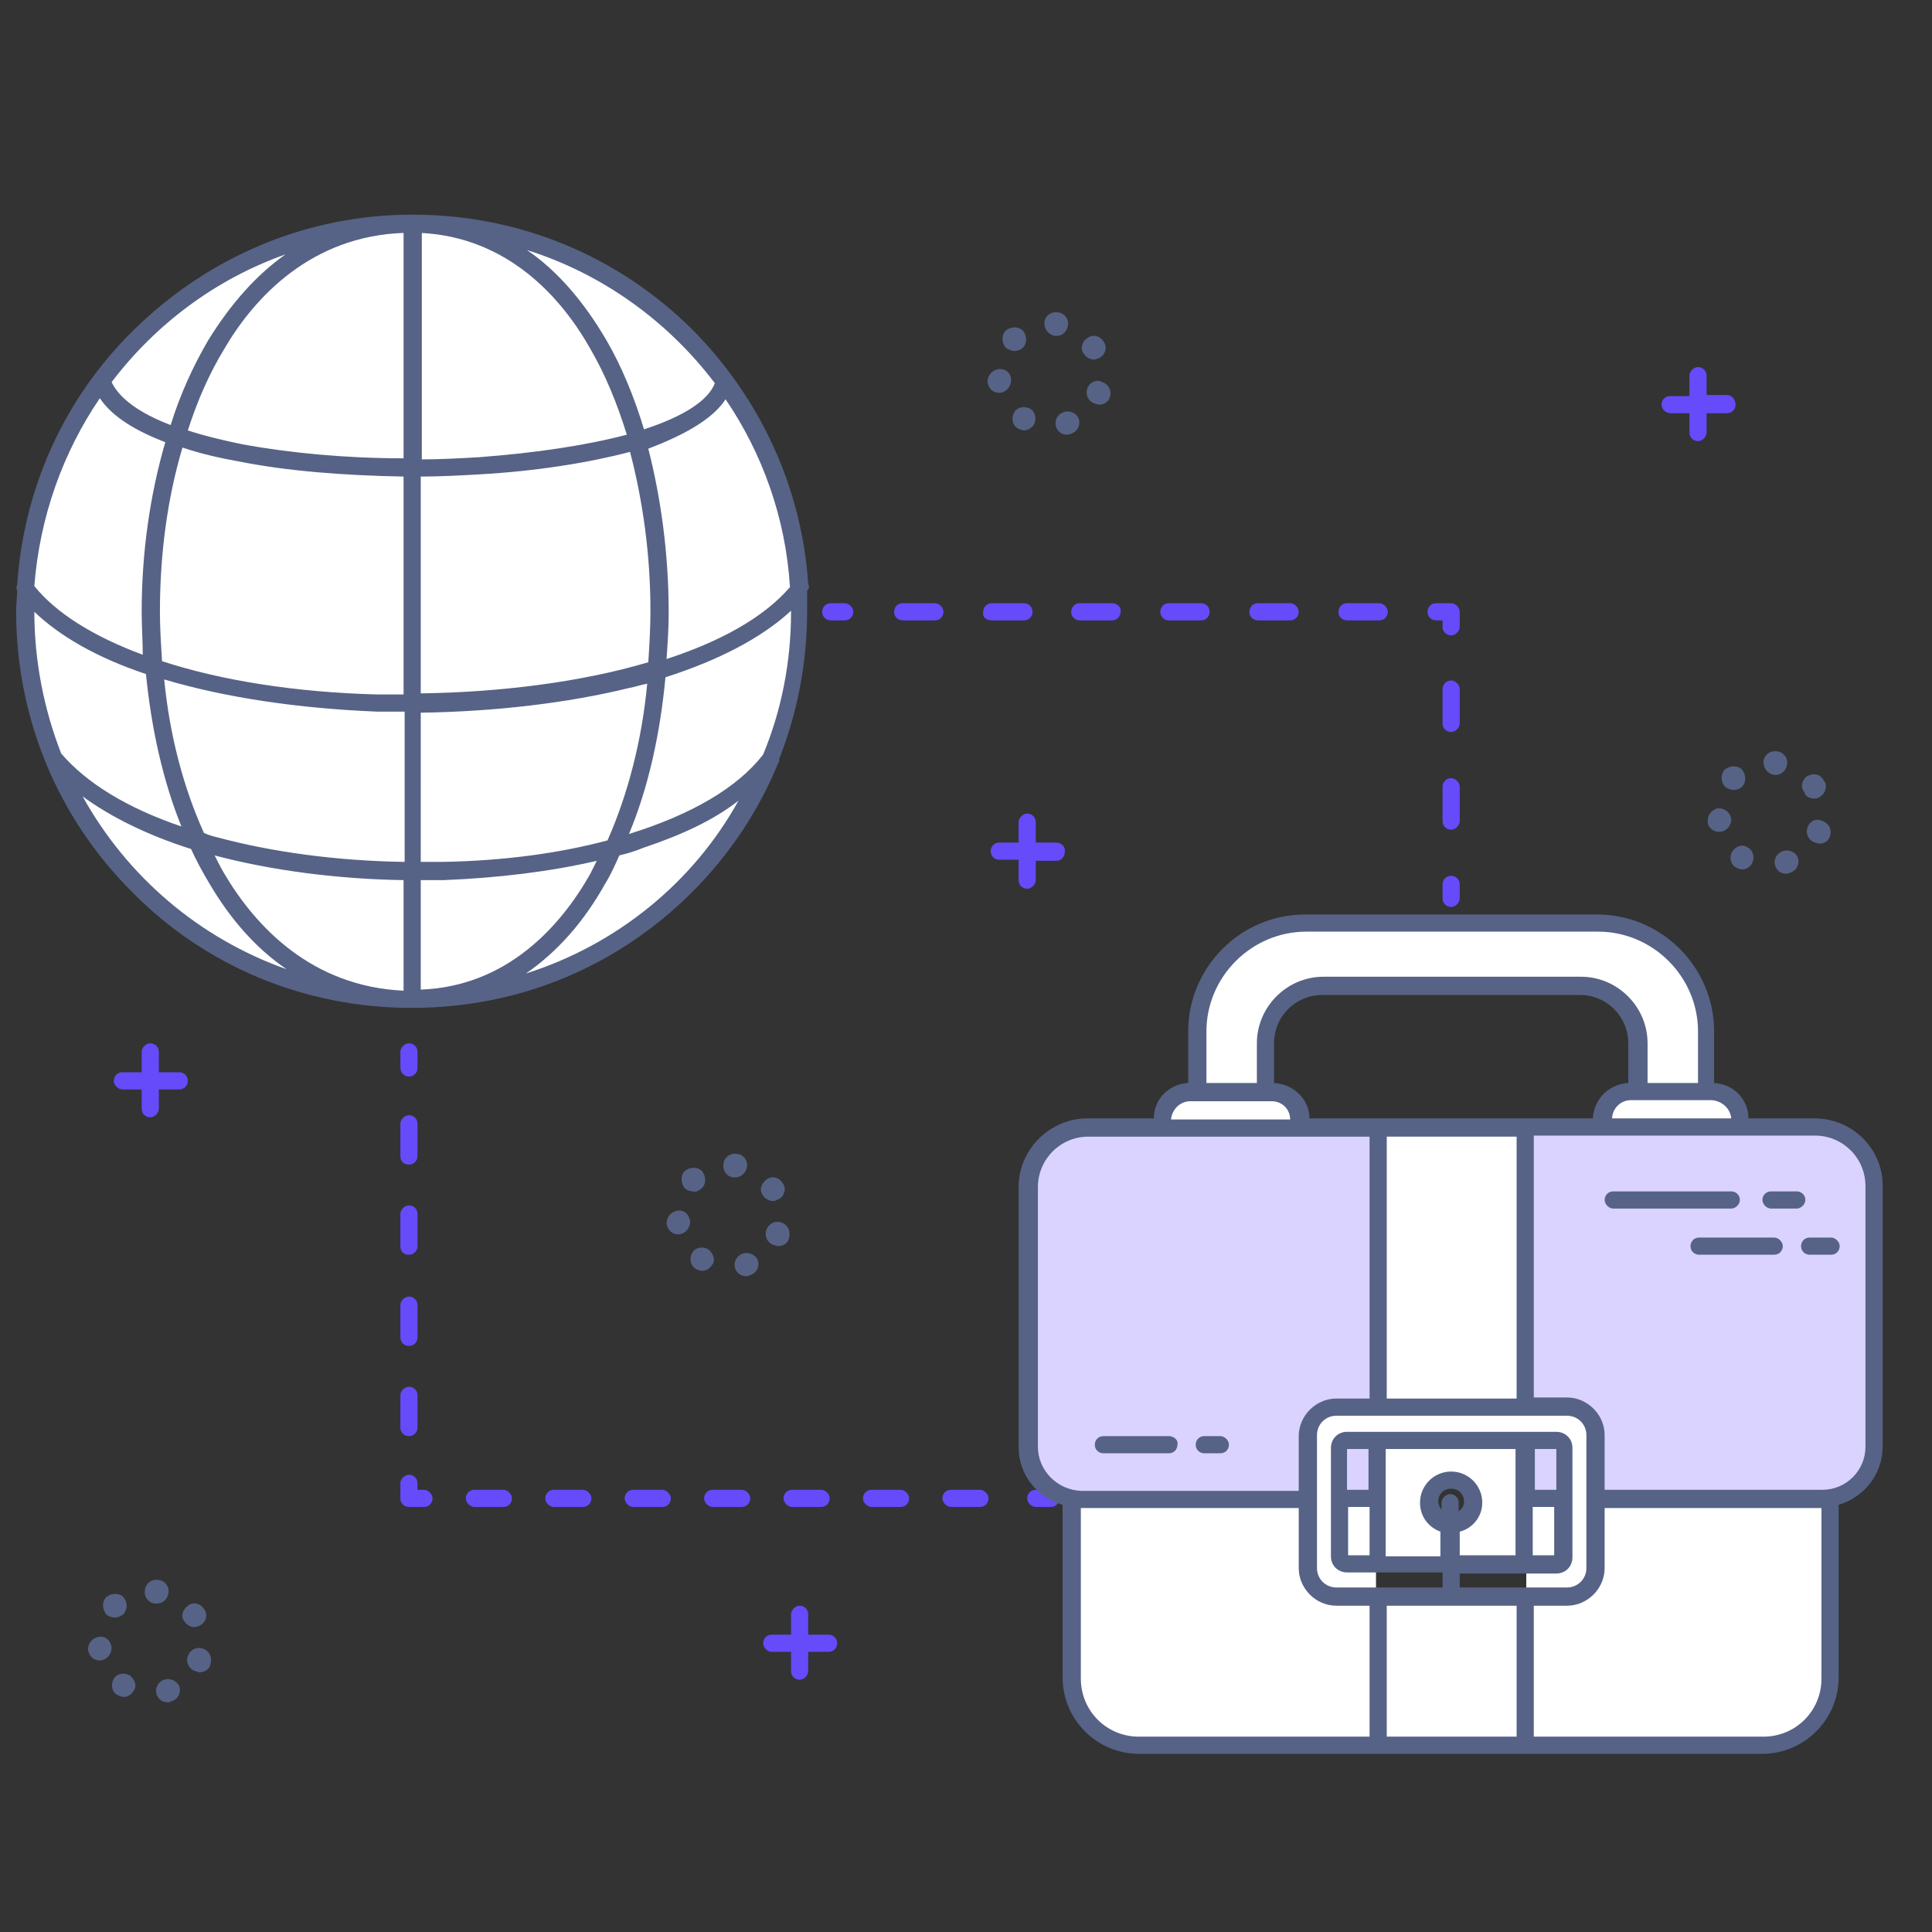 <?xml version="1.0" encoding="utf-8"?>
<!-- Generator: Adobe Illustrator 22.1.0, SVG Export Plug-In . SVG Version: 6.00 Build 0)  -->
<svg version="1.1" id="Слой_1" xmlns="http://www.w3.org/2000/svg" xmlns:xlink="http://www.w3.org/1999/xlink" x="0px" y="0px"
	 viewBox="0 0 180 180" style="enable-background:new 0 0 180 180;" xml:space="preserve">
<rect x="0" y="0" width="180" height="180" fill="#333333" stroke="none"/>
<style type="text/css">
	.st0{fill:#FFFFFF;}
	.st1{fill:#DAD3FF;}
	.st2{fill:#654BFA;}
	.st3{fill:#566386;}
</style>
<g id="Group-2">
	<g>
		<polygon class="st0" points="149,139.9 149,133.7 147.2,131.2 146.7,131.2 123.7,131.2 123.2,131.2 121.4,133.7 121.4,139.9 
			99.6,139.9 100.1,157.6 101.8,161 105.7,162.5 128.2,162.5 128.2,139.9 124.9,139.9 125,134.4 126.2,134.1 135.2,133.9 
			144.2,134.1 145.4,134.4 145.5,139.9 142.2,139.9 142.2,162.5 164.7,162.5 168.6,161 170.3,157.6 170.8,139.9 		"/>
		<polygon class="st0" points="121.3,102.9 118.3,101.5 117.8,96.5 120.3,92.5 127.8,91.8 148.8,91.8 151.6,93.9 152.8,96.5 
			152.8,100.4 152.5,102.3 149.7,102.9 149.7,105.2 162.1,105.2 162.1,102.9 159.1,101.5 159.1,95 157.3,90.9 153.8,87.6 
			149.7,86.2 119.7,86.5 115.2,88.4 112.2,92.5 111.5,98.6 111.5,101.5 109.2,102.9 108.2,104.6 121.3,104.6 		"/>
	</g>
	<g>
		<ellipse class="st0" cx="38.4" cy="57" rx="36.1" ry="36.2"/>
		<rect x="128.4" y="105" class="st0" width="13.7" height="25.7"/>
		<rect x="128.4" y="149" class="st0" width="13.7" height="13.3"/>
		<path class="st0" d="M142.1,134.4h-13.7v11.1h13.7V134.4z M135.2,142c-1.1,0-2-0.9-2-2c0-1.1,0.9-2,2-2c1.1,0,2,0.9,2,2
			C137.3,141.1,136.4,142,135.2,142z"/>
	</g>
	<g>
		<path class="st1" d="M95.8,110.7v23.6c0,3.1,2.5,5.6,5.6,5.6h19.9l0-5.7c0-2,1.7-3.6,3.6-3.5l3.4,0.1v-25.6h-26.9
			C98.3,105.1,95.8,107.6,95.8,110.7z"/>
		<path class="st1" d="M169.4,105.1h-26.9v25.6h3.4c1.8,0,3.3,1.5,3.3,3.3l0,5.9h20.3c3.1,0,5.6-2.5,5.6-5.6v-23.6
			C175,107.6,172.5,105.1,169.4,105.1z"/>
		<rect x="142.1" y="134.1" class="st1" width="3.4" height="5.5"/>
		<rect x="125" y="134.4" class="st1" width="3" height="5.3"/>
	</g>
	<g>
		<path class="st2" d="M38.1,100.3c0.5,0,0.8-0.4,0.8-0.8V98c0-0.5-0.4-0.8-0.8-0.8s-0.8,0.4-0.8,0.8v1.4
			C37.3,99.9,37.6,100.3,38.1,100.3z"/>
		<path class="st2" d="M38.1,116.9c0.5,0,0.8-0.4,0.8-0.8v-3c0-0.5-0.4-0.8-0.8-0.8s-0.8,0.4-0.8,0.8v3
			C37.3,116.6,37.6,116.9,38.1,116.9z"/>
		<path class="st2" d="M38.1,125.4c0.5,0,0.8-0.4,0.8-0.8v-3c0-0.5-0.4-0.8-0.8-0.8s-0.8,0.4-0.8,0.8v3
			C37.3,125,37.6,125.4,38.1,125.4z"/>
		<path class="st2" d="M38.1,133.8c0.5,0,0.8-0.4,0.8-0.8v-3c0-0.5-0.4-0.8-0.8-0.8s-0.8,0.4-0.8,0.8v3
			C37.3,133.4,37.6,133.8,38.1,133.8z"/>
		<path class="st2" d="M38.1,108.5c0.5,0,0.8-0.4,0.8-0.8v-3c0-0.5-0.4-0.8-0.8-0.8s-0.8,0.4-0.8,0.8v3
			C37.3,108.2,37.6,108.5,38.1,108.5z"/>
		<path class="st2" d="M39.5,138.8h-0.6v-0.6c0-0.5-0.4-0.8-0.8-0.8s-0.8,0.4-0.8,0.8v1.4c0,0.5,0.4,0.8,0.8,0.8h1.4
			c0.5,0,0.8-0.4,0.8-0.8S39.9,138.8,39.5,138.8z"/>
		<path class="st2" d="M91.3,138.8h-2.7c-0.5,0-0.8,0.4-0.8,0.8s0.4,0.8,0.8,0.8h2.7c0.5,0,0.8-0.4,0.8-0.8S91.7,138.8,91.3,138.8z"
			/>
		<path class="st2" d="M61.7,138.8H59c-0.5,0-0.8,0.4-0.8,0.8s0.4,0.8,0.8,0.8h2.7c0.5,0,0.8-0.4,0.8-0.8S62.1,138.8,61.7,138.8z"/>
		<path class="st2" d="M54.3,138.8h-2.7c-0.5,0-0.8,0.4-0.8,0.8s0.4,0.8,0.8,0.8h2.7c0.5,0,0.8-0.4,0.8-0.8S54.7,138.8,54.3,138.8z"
			/>
		<path class="st2" d="M83.9,138.8h-2.7c-0.5,0-0.8,0.4-0.8,0.8s0.4,0.8,0.8,0.8h2.7c0.5,0,0.8-0.4,0.8-0.8S84.3,138.8,83.9,138.8z"
			/>
		<path class="st2" d="M69.1,138.8h-2.7c-0.5,0-0.8,0.4-0.8,0.8s0.4,0.8,0.8,0.8h2.7c0.5,0,0.8-0.4,0.8-0.8S69.5,138.8,69.1,138.8z"
			/>
		<path class="st2" d="M73.8,140.4h2.7c0.5,0,0.8-0.4,0.8-0.8s-0.4-0.8-0.8-0.8h-2.7c-0.5,0-0.8,0.4-0.8,0.8S73.4,140.4,73.8,140.4z
			"/>
		<path class="st2" d="M46.9,138.8h-2.7c-0.5,0-0.8,0.4-0.8,0.8s0.4,0.8,0.8,0.8h2.7c0.5,0,0.8-0.4,0.8-0.8S47.3,138.8,46.9,138.8z"
			/>
		<path class="st2" d="M97.9,138.8h-1.4c-0.5,0-0.8,0.4-0.8,0.8s0.4,0.8,0.8,0.8h1.4c0.5,0,0.8-0.4,0.8-0.8S98.3,138.8,97.9,138.8z"
			/>
		<path class="st2" d="M78.7,56.2h-1.3c-0.5,0-0.8,0.4-0.8,0.8c0,0.5,0.4,0.8,0.8,0.8h1.3c0.5,0,0.8-0.4,0.8-0.8
			C79.5,56.6,79.1,56.2,78.7,56.2z"/>
		<path class="st2" d="M92.4,57.8h3c0.5,0,0.8-0.4,0.8-0.8c0-0.5-0.4-0.8-0.8-0.8h-3c-0.5,0-0.8,0.4-0.8,0.8
			C91.5,57.5,91.9,57.8,92.4,57.8z"/>
		<path class="st2" d="M111.9,56.2h-3c-0.5,0-0.8,0.4-0.8,0.8c0,0.5,0.4,0.8,0.8,0.8h3c0.5,0,0.8-0.4,0.8-0.8
			C112.7,56.6,112.4,56.2,111.9,56.2z"/>
		<path class="st2" d="M120.2,56.2h-3c-0.5,0-0.8,0.4-0.8,0.8c0,0.5,0.4,0.8,0.8,0.8h3c0.5,0,0.8-0.4,0.8-0.8
			C121,56.6,120.6,56.2,120.2,56.2z"/>
		<path class="st2" d="M103.6,56.2h-3c-0.5,0-0.8,0.4-0.8,0.8c0,0.5,0.4,0.8,0.8,0.8h3c0.5,0,0.8-0.4,0.8-0.8
			C104.5,56.6,104.1,56.2,103.6,56.2z"/>
		<path class="st2" d="M128.5,56.2h-3c-0.5,0-0.8,0.4-0.8,0.8c0,0.5,0.4,0.8,0.8,0.8h3c0.5,0,0.8-0.4,0.8-0.8
			C129.3,56.6,128.9,56.2,128.5,56.2z"/>
		<path class="st2" d="M87.1,56.2h-3c-0.5,0-0.8,0.4-0.8,0.8c0,0.5,0.4,0.8,0.8,0.8h3c0.5,0,0.8-0.4,0.8-0.8
			C87.9,56.6,87.5,56.2,87.1,56.2z"/>
		<path class="st2" d="M135.2,56.2h-1.4c-0.5,0-0.8,0.4-0.8,0.8c0,0.5,0.4,0.8,0.8,0.8h0.6v0.6c0,0.5,0.4,0.8,0.8,0.8
			s0.8-0.4,0.8-0.8V57C136,56.6,135.6,56.2,135.2,56.2z"/>
		<path class="st2" d="M135.2,72.5c-0.5,0-0.8,0.4-0.8,0.8v3.2c0,0.5,0.4,0.8,0.8,0.8s0.8-0.4,0.8-0.8v-3.2
			C136,72.9,135.6,72.5,135.2,72.5z"/>
		<path class="st2" d="M135.2,63.4c-0.5,0-0.8,0.4-0.8,0.8v3.2c0,0.5,0.4,0.8,0.8,0.8s0.8-0.4,0.8-0.8v-3.2
			C136,63.8,135.6,63.4,135.2,63.4z"/>
		<path class="st2" d="M135.2,81.6c-0.5,0-0.8,0.4-0.8,0.8v1.3c0,0.5,0.4,0.8,0.8,0.8s0.8-0.4,0.8-0.8v-1.3
			C136,81.9,135.6,81.6,135.2,81.6z"/>
		<path class="st2" d="M16.7,99.9h-1.9V98c0-0.5-0.4-0.8-0.8-0.8s-0.8,0.4-0.8,0.8v1.9h-1.8c-0.5,0-0.8,0.4-0.8,0.8s0.4,0.8,0.8,0.8
			h1.8v1.8c0,0.5,0.4,0.8,0.8,0.8s0.8-0.4,0.8-0.8v-1.8h1.9c0.5,0,0.8-0.4,0.8-0.8S17.2,99.9,16.7,99.9z"/>
		<path class="st2" d="M77.2,152.3h-1.9v-1.9c0-0.5-0.4-0.8-0.8-0.8s-0.8,0.4-0.8,0.8v1.9h-1.8c-0.5,0-0.8,0.4-0.8,0.8
			s0.4,0.8,0.8,0.8h1.8v1.8c0,0.5,0.4,0.8,0.8,0.8s0.8-0.4,0.8-0.8v-1.8h1.9c0.5,0,0.8-0.4,0.8-0.8S77.7,152.3,77.2,152.3z"/>
		<path class="st2" d="M98.4,78.5h-1.9v-1.9c0-0.5-0.4-0.8-0.8-0.8s-0.8,0.4-0.8,0.8v1.9h-1.8c-0.5,0-0.8,0.4-0.8,0.8
			c0,0.5,0.4,0.8,0.8,0.8h1.8V82c0,0.5,0.4,0.8,0.8,0.8s0.8-0.4,0.8-0.8v-1.8h1.9c0.5,0,0.8-0.4,0.8-0.8
			C99.3,78.9,98.9,78.5,98.4,78.5z"/>
		<path class="st2" d="M160.9,36.8h-1.9V35c0-0.5-0.4-0.8-0.8-0.8s-0.8,0.4-0.8,0.8v1.9h-1.8c-0.5,0-0.8,0.4-0.8,0.8
			s0.4,0.8,0.8,0.8h1.8v1.8c0,0.5,0.4,0.8,0.8,0.8s0.8-0.4,0.8-0.8v-1.8h1.9c0.5,0,0.8-0.4,0.8-0.8S161.4,36.8,160.9,36.8z"/>
	</g>
	<g>
		<path class="st3" d="M75.3,54.4c-0.6-8.9-4.4-17.2-10.7-23.6c-7-7-16.3-10.8-26.1-10.8c0,0,0,0,0,0c0,0,0,0,0,0c0,0-0.1,0-0.1,0
			c-9.8,0-19,3.9-26,10.8C5.9,37.2,2.2,45.6,1.6,54.5c-0.1,0.2-0.1,0.3,0,0.5c0,0.6-0.1,1.3-0.1,1.9c0,9.9,3.8,19.2,10.8,26.2
			c6.9,7,16.2,10.8,26,10.8c0,0,0.1,0,0.1,0c0,0,0,0,0,0c0,0,0,0,0,0c9.9,0,19.1-3.8,26.1-10.8c3.5-3.5,6.2-7.6,8-12
			c0.1-0.1,0.1-0.2,0.1-0.4c1.7-4.3,2.6-9,2.6-13.8c0-0.6,0-1.2,0-1.9C75.4,54.9,75.4,54.6,75.3,54.4z M26.6,23.7
			c-2.7,1.9-5.1,4.6-7.2,8c-1.4,2.4-2.6,5-3.5,7.9c-2.9-1.1-4.8-2.5-5.5-4C14.5,30.2,20.1,26,26.6,23.7z M9.3,37.1
			c1.2,1.8,3.5,3.1,6.1,4.1C14,46,13.2,51.4,13.2,57c0,1.4,0.1,2.7,0.1,4c-4.6-1.7-8.1-3.9-10.1-6.4C3.7,48.1,5.9,42.1,9.3,37.1z
			 M5.7,70.2C4.1,66.1,3.2,61.6,3.2,57c0,0,0,0,0,0c2.4,2.3,5.9,4.3,10.4,5.8c0.5,5.1,1.6,10,3.3,14.2C11.9,75.3,8.1,73,5.7,70.2z
			 M7.7,74.2c2.6,1.9,6,3.6,10.1,4.9c0.5,1.1,1.1,2.2,1.7,3.2c2,3.4,4.4,6.1,7.2,8C18.5,87.4,11.8,81.6,7.7,74.2z M37.6,92.3
			c-8.6-0.4-13.8-6-16.7-10.9c-0.3-0.5-0.6-1.1-0.9-1.7c5.3,1.4,11.4,2.2,17.6,2.3V92.3z M37.6,80.3c-6.2-0.1-12.2-0.9-17.4-2.3
			c-0.4-0.1-0.8-0.2-1.2-0.4c-1.9-4.2-3.2-9.1-3.7-14.3c5.7,1.7,12.5,2.7,19.8,3c0.9,0,1.7,0,2.6,0V80.3z M37.6,64.7
			c-0.8,0-1.7,0-2.5,0c-7.6-0.2-14.5-1.3-20-3.1c-0.1-1.5-0.2-3.1-0.2-4.6c0-5.4,0.7-10.6,2.1-15.3c1.8,0.6,3.6,1,5.3,1.3
			c4.5,0.9,9.8,1.3,15.3,1.4V64.7z M37.6,42.7c-5.4,0-10.6-0.5-15-1.3c-1.9-0.4-3.6-0.8-5.1-1.3c0.9-2.8,2-5.3,3.4-7.6
			C23.7,27.7,29,22,37.6,21.7V42.7z M67.6,37.2c3.4,5,5.6,11,6,17.5c-2.5,2.9-6.6,5.1-11.5,6.7c0.1-1.4,0.2-2.9,0.2-4.3
			c0-5.4-0.7-10.6-1.9-15.3C64.1,40.4,66.5,38.9,67.6,37.2z M66.6,35.7C66,37.3,63.7,38.8,60,40c-0.9-3-2.1-5.9-3.5-8.3
			c-2.1-3.6-4.6-6.5-7.4-8.4C56.1,25.5,62.2,29.9,66.6,35.7z M39.2,21.7c8.1,0.4,13.1,6,15.8,10.8c1.4,2.4,2.5,5.1,3.4,8
			c-3.8,1-8.5,1.7-13.8,2.1c-1.8,0.1-3.6,0.2-5.3,0.2V21.7z M39.2,44.4c1.8,0,3.6-0.1,5.4-0.2c5.4-0.3,10.3-1.1,14.1-2.1
			c1.2,4.6,1.9,9.6,1.9,14.8c0,1.6-0.1,3.3-0.2,4.8c-6.4,1.9-14,2.8-21.2,2.9V44.4z M39.2,66.4c6.9-0.1,13.7-0.9,19.4-2.3
			c0.6-0.1,1.1-0.3,1.7-0.4C59.8,69,58.5,74,56.6,78.3c-4.5,1.2-9.7,1.9-15.3,2c-0.7,0-1.4,0-2.1,0V66.4z M39.2,82
			c0.7,0,1.4,0,2.1,0c5.1-0.2,10-0.8,14.3-1.8c-0.2,0.4-0.4,0.8-0.6,1.2c-2.7,4.8-7.7,10.5-15.8,10.8V82z M49,90.7
			c2.9-2,5.4-4.8,7.4-8.4c0.5-0.8,0.9-1.7,1.3-2.6c0.8-0.2,1.5-0.4,2.2-0.7c3.6-1.2,6.6-2.6,8.9-4.4C64.6,82.2,57.5,88,49,90.7z
			 M71.1,70.3c-2.4,3.1-6.7,5.6-12.5,7.4c1.8-4.3,2.9-9.3,3.4-14.6c5-1.6,9-3.7,11.7-6.2c0,0,0,0,0,0.1
			C73.7,61.7,72.8,66.2,71.1,70.3z"/>
		<path class="st3" d="M169.1,104.2h-6.2c0-1.8-1.4-3.2-3.2-3.3v-4.8c0-6-4.9-10.9-10.9-10.9h-27.2c-6,0-10.9,4.9-10.9,10.9v4.8
			c-1.8,0.1-3.2,1.5-3.2,3.3h-6.2c-3.5,0-6.4,2.9-6.4,6.4v24.2c0,2.6,1.7,4.7,4.1,5.4v16.1c0,3.9,3.2,7.1,7.1,7.1h58.1
			c3.9,0,7.1-3.2,7.1-7.1v-16.1c2.4-0.7,4.1-2.9,4.1-5.4v-24.2C175.5,107.1,172.6,104.2,169.1,104.2z M161.3,104.2h-11.1
			c0-0.9,0.8-1.7,1.7-1.7h7.6C160.5,102.6,161.2,103.3,161.3,104.2z M135.2,137.1c-1.6,0-2.9,1.3-2.9,2.9c0,1.3,0.8,2.3,1.9,2.7v2.3
			h-5.1V135h12.1v9.9H136v-2.2c1.2-0.3,2.1-1.4,2.1-2.7C138.1,138.4,136.8,137.1,135.2,137.1z M134,139.9c0-0.7,0.5-1.2,1.2-1.2
			c0.7,0,1.2,0.5,1.2,1.2c0,0.4-0.2,0.7-0.5,0.9V140c0-0.5-0.4-0.8-0.8-0.8s-0.8,0.4-0.8,0.8v0.7C134.2,140.5,134,140.2,134,139.9z
			 M136,146.6h9c0.9,0,1.5-0.7,1.5-1.5v-10.2c0-0.9-0.7-1.5-1.5-1.5h-19.5c-0.9,0-1.5,0.7-1.5,1.5V145c0,0.9,0.7,1.5,1.5,1.5h8.9
			v1.4h-9.9c-1,0-1.8-0.8-1.8-1.8v-12.4c0-1,0.8-1.8,1.8-1.8H146c1,0,1.8,0.8,1.8,1.8v12.4c0,1-0.8,1.8-1.8,1.8H136V146.6z
			 M142.9,140.4c0,0,0.1,0,0.1,0h1.8v4.5h-2V140.4z M144.9,138.8h-1.8c0,0-0.1,0-0.1,0V135h2V138.8z M127.5,138.8
			C127.5,138.8,127.5,138.8,127.5,138.8l-2,0V135h2V138.8z M125.6,140.4h1.9c0,0,0,0,0.1,0v4.5h-2V140.4z M141.3,130.3h-12.1v-24.4
			h12.1V130.3z M122,104.2c0-1.8-1.5-3.2-3.3-3.3v-3.7c0-2.5,2-4.5,4.5-4.5h24c2.5,0,4.5,2,4.5,4.5v3.7c-1.8,0.1-3.2,1.5-3.3,3.3
			H122z M112.4,96.1c0-5.1,4.2-9.3,9.3-9.3h27.2c5.1,0,9.3,4.2,9.3,9.3v4.8h-4.7v-3.7c0-3.4-2.8-6.2-6.2-6.2h-24
			c-3.4,0-6.2,2.8-6.2,6.2v3.7h-4.7V96.1z M110.9,102.6h7.6c0.9,0,1.7,0.7,1.7,1.7h-11.1C109.2,103.3,110,102.6,110.9,102.6z
			 M96.7,134.8v-24.2c0-2.6,2.1-4.7,4.7-4.7h26.2v24.4h-3.1c-1.9,0-3.5,1.6-3.5,3.5v5.1h-20.3C98.5,138.8,96.7,137,96.7,134.8z
			 M127.5,161.8h-21.4c-3,0-5.4-2.4-5.4-5.4v-15.9H121v5.6c0,1.9,1.6,3.5,3.5,3.5h3.1V161.8z M141.3,161.8h-12.1v-12.2h12.1V161.8z
			 M169.7,156.4c0,3-2.4,5.4-5.4,5.4h-21.4v-12.2h3.1c1.9,0,3.5-1.6,3.5-3.5v-5.6h20.2V156.4z M173.8,134.8c0,2.2-1.8,4-4,4h-20.3
			v-5.1c0-1.9-1.6-3.5-3.5-3.5h-3.1v-24.4h26.2c2.6,0,4.7,2.1,4.7,4.7V134.8z"/>
		<path class="st3" d="M162.1,111.8c0-0.5-0.4-0.8-0.8-0.8h-11c-0.5,0-0.8,0.4-0.8,0.8s0.4,0.8,0.8,0.8h11
			C161.7,112.6,162.1,112.2,162.1,111.8z"/>
		<path class="st3" d="M168.2,111.8c0-0.5-0.4-0.8-0.8-0.8h-2.4c-0.5,0-0.8,0.4-0.8,0.8s0.4,0.8,0.8,0.8h2.4
			C167.8,112.6,168.2,112.2,168.2,111.8z"/>
		<path class="st3" d="M165.3,115.3h-7c-0.5,0-0.8,0.4-0.8,0.8c0,0.5,0.4,0.8,0.8,0.8h7c0.5,0,0.8-0.4,0.8-0.8
			C166.1,115.7,165.7,115.3,165.3,115.3z"/>
		<path class="st3" d="M170.6,115.3h-2c-0.5,0-0.8,0.4-0.8,0.8c0,0.5,0.4,0.8,0.8,0.8h2c0.5,0,0.8-0.4,0.8-0.8
			C171.4,115.7,171,115.3,170.6,115.3z"/>
		<path class="st3" d="M108.9,133.8h-6.1c-0.5,0-0.8,0.4-0.8,0.8c0,0.5,0.4,0.8,0.8,0.8h6.1c0.5,0,0.8-0.4,0.8-0.8
			C109.8,134.2,109.4,133.8,108.9,133.8z"/>
		<path class="st3" d="M113.7,133.8h-1.5c-0.5,0-0.8,0.4-0.8,0.8c0,0.5,0.4,0.8,0.8,0.8h1.5c0.5,0,0.8-0.4,0.8-0.8
			C114.5,134.2,114.1,133.8,113.7,133.8z"/>
		<path class="st3" d="M69.6,108.7c0.1-0.6-0.4-1.2-1-1.2c-0.6-0.1-1.2,0.4-1.2,1c-0.1,0.6,0.4,1.2,1,1.2c0,0,0.1,0,0.1,0
			C69,109.7,69.5,109.3,69.6,108.7z"/>
		<path class="st3" d="M69.2,116.8c-0.6,0.2-0.9,0.8-0.7,1.4c0.2,0.5,0.6,0.7,1,0.7c0.1,0,0.2,0,0.4-0.1c0.6-0.2,0.9-0.8,0.7-1.4
			C70.4,116.9,69.7,116.6,69.2,116.8z"/>
		<path class="st3" d="M63.1,112.8c-0.6,0.1-1,0.6-1,1.2c0.1,0.6,0.5,1,1.1,1c0,0,0.1,0,0.1,0c0.6-0.1,1-0.6,1-1.2
			C64.2,113.1,63.7,112.7,63.1,112.8z"/>
		<path class="st3" d="M65.4,110.7C65.4,110.7,65.4,110.7,65.4,110.7c0.4-0.4,0.4-1.1,0-1.6c-0.4-0.4-1.1-0.4-1.6,0c0,0,0,0,0,0
			c0,0,0,0,0,0c-0.4,0.4-0.4,1.1,0,1.6c0.2,0.2,0.5,0.3,0.8,0.3C64.9,111.1,65.1,110.9,65.4,110.7z"/>
		<path class="st3" d="M66,116.4c-0.5-0.3-1.2-0.2-1.5,0.3c-0.3,0.5-0.2,1.2,0.3,1.5c0.2,0.1,0.4,0.2,0.6,0.2c0.4,0,0.7-0.2,0.9-0.5
			C66.7,117.5,66.5,116.8,66,116.4z"/>
		<path class="st3" d="M72.8,113.9c-0.6-0.2-1.2,0.1-1.4,0.7c-0.2,0.6,0.1,1.2,0.7,1.4c0.1,0,0.2,0.1,0.4,0.1c0.5,0,0.9-0.3,1-0.7
			C73.7,114.7,73.4,114.1,72.8,113.9z"/>
		<path class="st3" d="M72.6,111.7c0.5-0.3,0.7-1,0.3-1.5c-0.3-0.5-1-0.7-1.5-0.3s-0.7,1-0.3,1.5c0.2,0.3,0.6,0.5,0.9,0.5
			C72.2,111.9,72.4,111.8,72.6,111.7z"/>
		<path class="st3" d="M93,34.4c-0.6,0.1-1,0.6-1,1.2c0.1,0.6,0.5,1,1.1,1c0,0,0.1,0,0.1,0c0.6-0.1,1-0.6,1-1.2
			C94.2,34.7,93.6,34.3,93,34.4z"/>
		<path class="st3" d="M98.3,31.3c0,0,0.1,0,0.1,0c0.6,0,1-0.4,1.1-1c0.1-0.6-0.4-1.2-1-1.2c-0.6-0.1-1.2,0.4-1.2,1
			C97.3,30.7,97.7,31.2,98.3,31.3z"/>
		<path class="st3" d="M94.5,32.7c0.3,0,0.6-0.1,0.8-0.3c0,0,0,0,0,0c0,0,0,0,0,0c0.4-0.4,0.4-1.1,0-1.6c-0.4-0.4-1.1-0.4-1.6,0
			c0,0,0,0,0,0c0,0,0,0,0,0h0c-0.4,0.4-0.4,1.1,0,1.6C93.9,32.5,94.2,32.7,94.5,32.7z"/>
		<path class="st3" d="M96.3,39.6c0.3-0.5,0.2-1.2-0.3-1.5c-0.5-0.3-1.2-0.2-1.5,0.3c-0.3,0.5-0.2,1.2,0.3,1.5
			c0.2,0.1,0.4,0.2,0.6,0.2C95.7,40.1,96.1,39.9,96.3,39.6z"/>
		<path class="st3" d="M101.9,33.5c0.2,0,0.4-0.1,0.6-0.2c0.5-0.3,0.7-1,0.3-1.5c-0.3-0.5-1-0.7-1.5-0.3c-0.5,0.3-0.7,1-0.3,1.5
			C101.2,33.3,101.6,33.5,101.9,33.5z"/>
		<path class="st3" d="M99.1,38.4c-0.6,0.2-0.9,0.8-0.7,1.4c0.2,0.5,0.6,0.7,1,0.7c0.1,0,0.2,0,0.4-0.1c0.6-0.2,0.9-0.8,0.7-1.4
			C100.3,38.5,99.7,38.2,99.1,38.4z"/>
		<path class="st3" d="M101.3,36.2c-0.2,0.6,0.1,1.2,0.7,1.4c0.1,0,0.2,0.1,0.4,0.1c0.5,0,0.9-0.3,1-0.7c0.2-0.6-0.1-1.2-0.7-1.4
			C102.2,35.3,101.5,35.6,101.3,36.2z"/>
		<path class="st3" d="M168.4,77.1c-0.2,0.6,0.1,1.2,0.7,1.4c0.1,0,0.2,0.1,0.4,0.1c0.5,0,0.9-0.3,1-0.7c0.2-0.6-0.1-1.2-0.7-1.4
			C169.2,76.2,168.6,76.5,168.4,77.1z"/>
		<path class="st3" d="M161.5,73.6c0.3,0,0.6-0.1,0.8-0.3c0,0,0,0,0,0c0,0,0,0,0,0c0,0,0,0,0,0c0.4-0.4,0.4-1.1,0-1.6
			c-0.4-0.4-1.1-0.4-1.6,0c0,0,0,0,0,0c-0.4,0.4-0.4,1.1,0,1.6C161,73.5,161.3,73.6,161.5,73.6z"/>
		<path class="st3" d="M166.1,79.3c-0.6,0.2-0.9,0.8-0.7,1.4c0.2,0.5,0.6,0.7,1,0.7c0.1,0,0.2,0,0.4-0.1c0.6-0.2,0.9-0.8,0.7-1.4
			C167.3,79.4,166.7,79.1,166.1,79.3z"/>
		<path class="st3" d="M169,74.4c0.2,0,0.4,0,0.6-0.2c0.5-0.3,0.7-1.1,0.3-1.5h0c-0.3-0.6-1-0.7-1.5-0.4c-0.5,0.3-0.7,1-0.3,1.5
			C168.2,74.2,168.6,74.4,169,74.4z"/>
		<path class="st3" d="M165.3,72.2c0,0,0.1,0,0.1,0c0.6,0,1-0.4,1.1-1c0.1-0.6-0.4-1.2-1-1.2c-0.6-0.1-1.2,0.4-1.2,1
			S164.7,72.1,165.3,72.2z"/>
		<path class="st3" d="M160.2,77.5c0,0,0.1,0,0.1,0c0.6-0.1,1-0.6,1-1.2c-0.1-0.6-0.6-1-1.2-1c-0.6,0.1-1,0.6-1,1.2
			C159.1,77.1,159.6,77.5,160.2,77.5z"/>
		<path class="st3" d="M161.4,79.3c-0.3,0.5-0.2,1.2,0.3,1.5c0.2,0.1,0.4,0.2,0.6,0.2c0.4,0,0.7-0.2,0.9-0.5
			c0.3-0.5,0.2-1.2-0.3-1.5C162.4,78.6,161.8,78.8,161.4,79.3z"/>
		<path class="st3" d="M9.2,152.5c-0.6,0.1-1,0.6-1,1.2c0.1,0.6,0.5,1,1.1,1c0,0,0.1,0,0.1,0c0.6-0.1,1-0.6,1-1.2
			C10.3,152.8,9.8,152.4,9.2,152.5z"/>
		<path class="st3" d="M11.5,150.4C11.5,150.4,11.5,150.4,11.5,150.4C11.5,150.4,11.5,150.4,11.5,150.4
			C11.5,150.4,11.5,150.4,11.5,150.4c0.4-0.5,0.4-1.1,0-1.6c-0.4-0.4-1.1-0.4-1.6,0c0,0,0,0,0,0c-0.4,0.4-0.4,1.1,0,1.6
			c0.2,0.2,0.5,0.3,0.8,0.3C11,150.7,11.2,150.6,11.5,150.4z"/>
		<path class="st3" d="M18.9,153.6c-0.6-0.2-1.2,0.1-1.4,0.7c-0.2,0.6,0.1,1.2,0.7,1.4c0.1,0,0.2,0.1,0.4,0.1c0.5,0,0.9-0.3,1-0.7
			C19.8,154.4,19.5,153.8,18.9,153.6z"/>
		<path class="st3" d="M15.7,148.4c0.1-0.6-0.4-1.2-1-1.2c-0.6-0.1-1.2,0.4-1.2,1c-0.1,0.6,0.4,1.2,1,1.2c0,0,0.1,0,0.1,0
			C15.2,149.4,15.6,149,15.7,148.4z"/>
		<path class="st3" d="M12.1,156.1c-0.5-0.3-1.2-0.2-1.5,0.3c-0.3,0.5-0.2,1.2,0.3,1.5c0.2,0.1,0.4,0.2,0.6,0.2
			c0.4,0,0.7-0.2,0.9-0.5C12.8,157.1,12.6,156.5,12.1,156.1z"/>
		<path class="st3" d="M15.3,156.5c-0.6,0.2-0.9,0.8-0.7,1.4c0.2,0.5,0.6,0.7,1,0.7c0.1,0,0.2,0,0.4-0.1c0.6-0.2,0.9-0.8,0.7-1.4
			C16.5,156.6,15.8,156.3,15.3,156.5z"/>
		<path class="st3" d="M18.7,151.4c0.5-0.3,0.7-1,0.3-1.5c-0.3-0.5-1-0.7-1.5-0.3s-0.7,1-0.3,1.5c0.2,0.3,0.6,0.5,0.9,0.5
			C18.3,151.6,18.5,151.5,18.7,151.4z"/>
	</g>
</g>
</svg>
